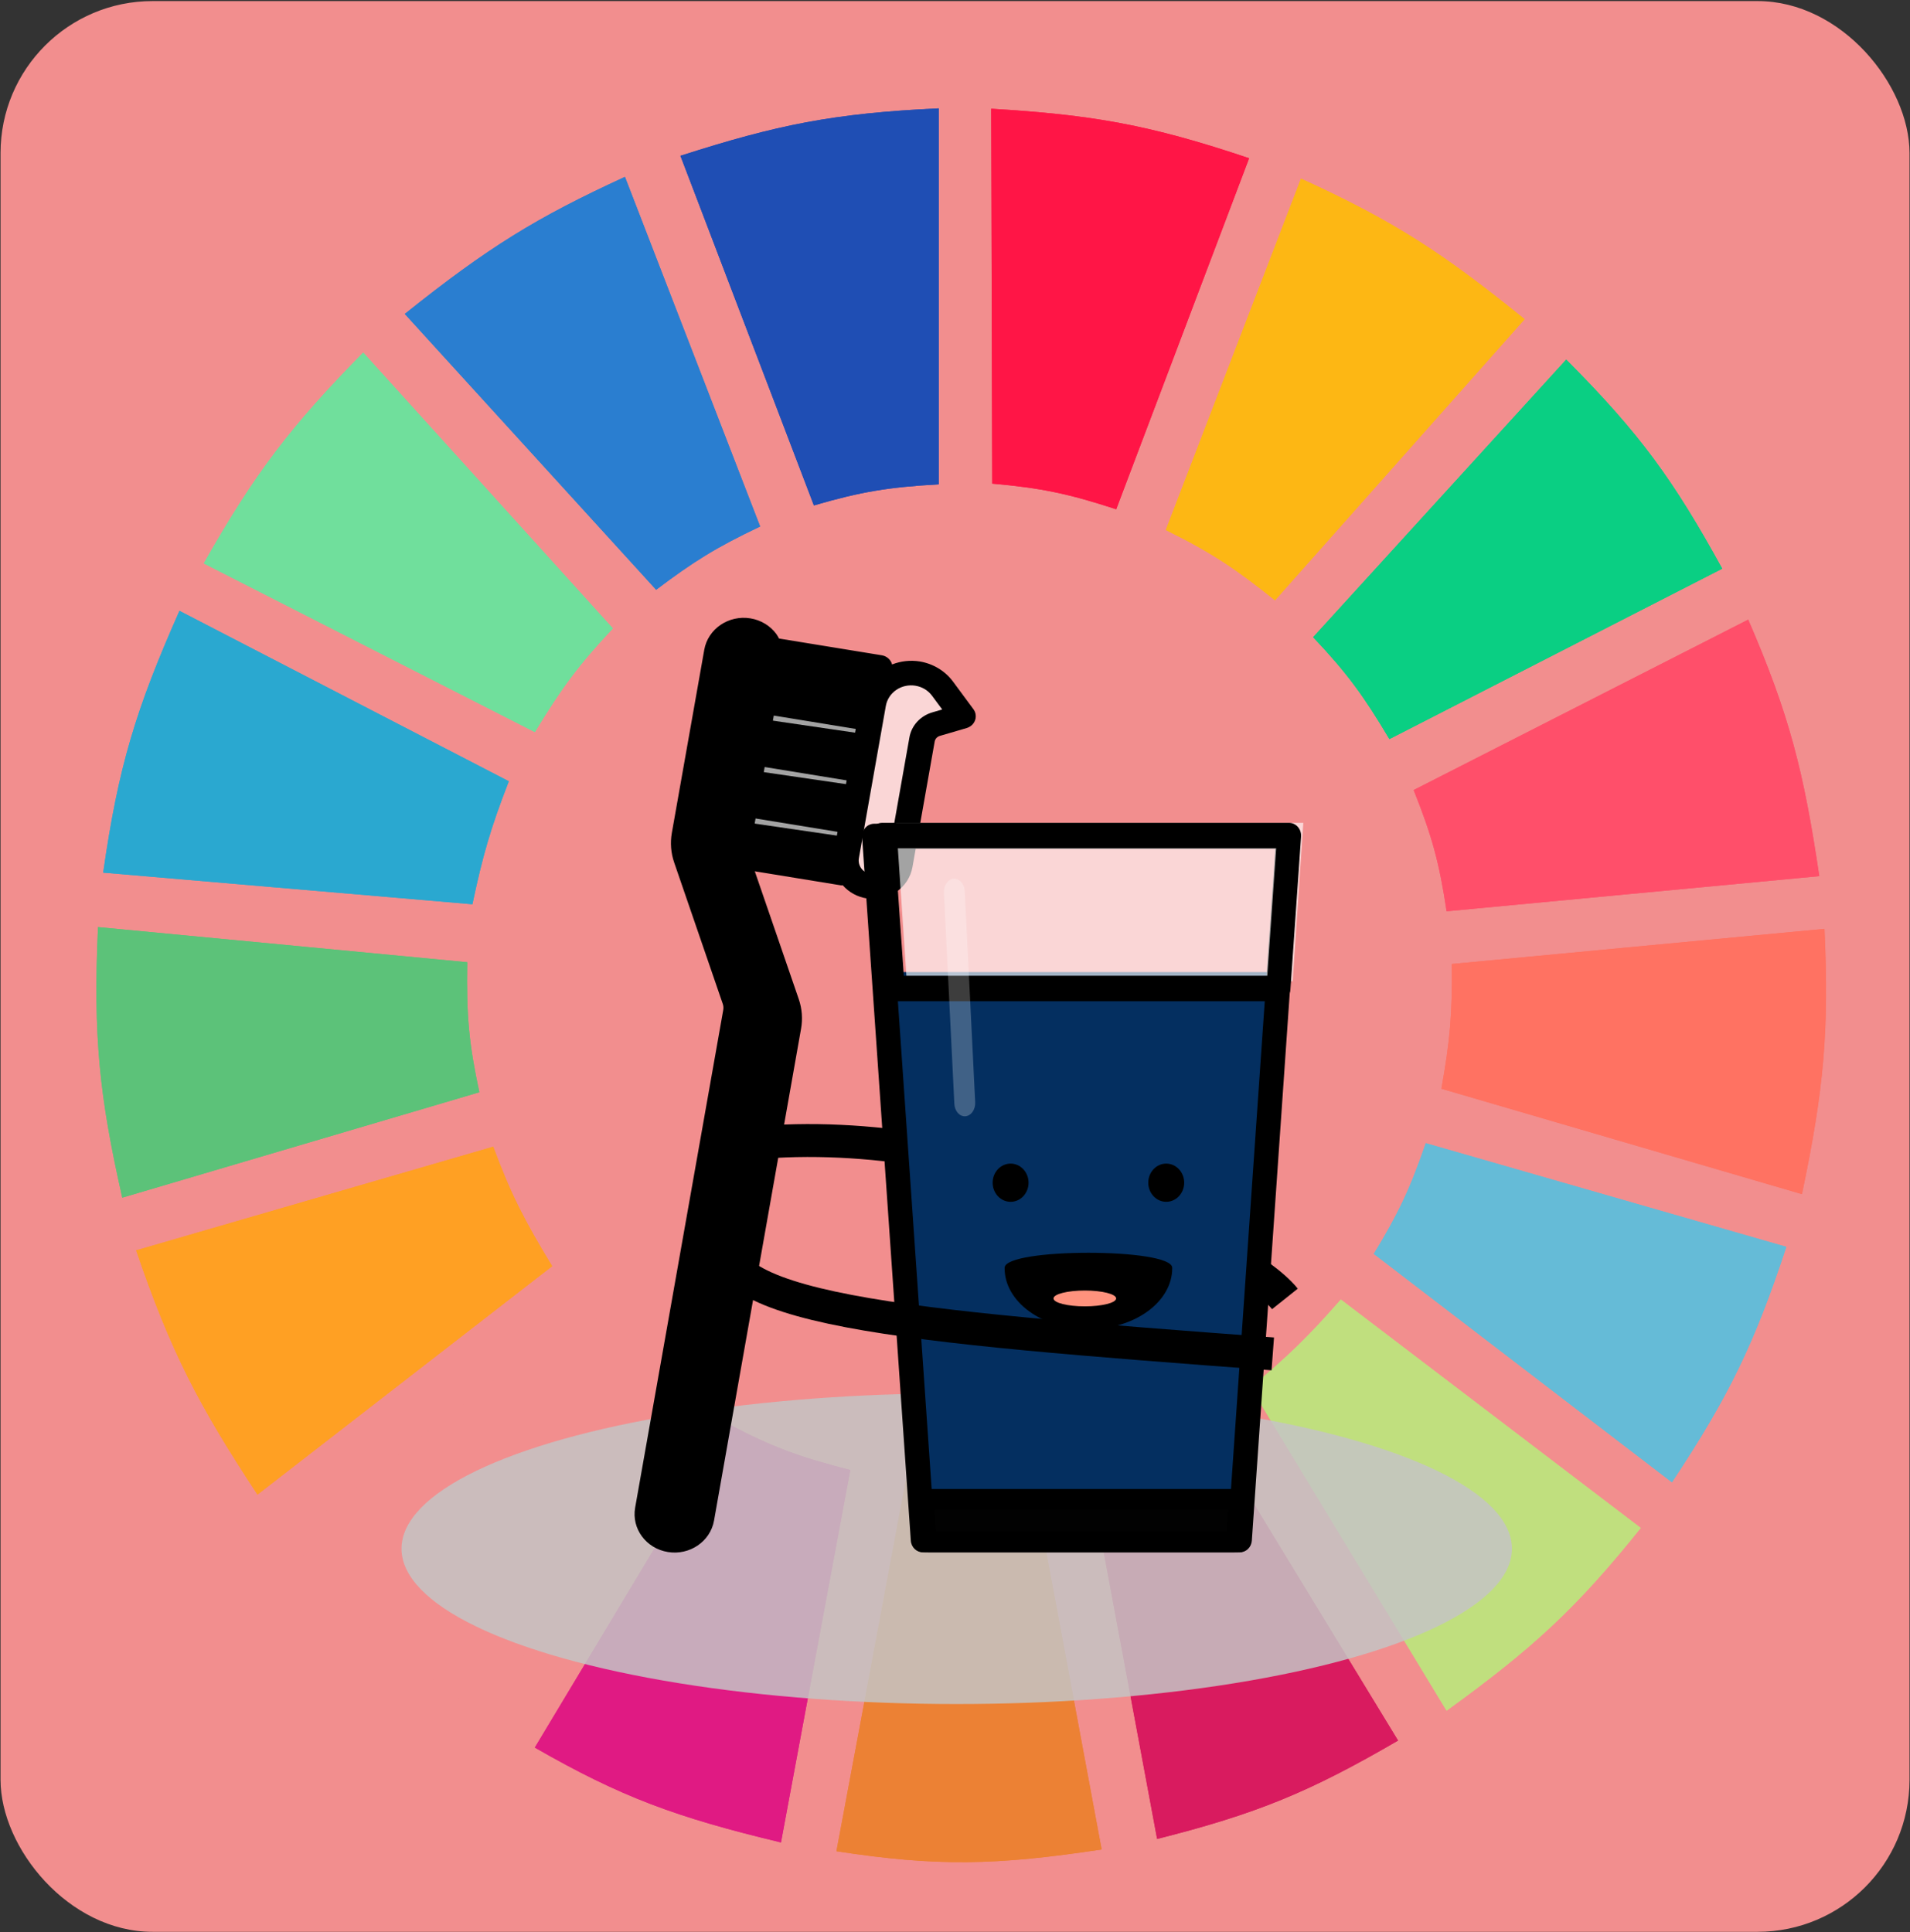 <svg width="686" height="694" viewBox="0 0 686 694" fill="none" xmlns="http://www.w3.org/2000/svg">
<rect x="0" y="0" width="686" height="694" fill="#333333" stroke="none"/>
<rect x="0.197" y="0.388" width="685.626" height="693.507" rx="54.58" fill="#F28E8E"/>
<g clip-path="url(#clip0)">
<path d="M292.324 181.545L244.386 55.961C279.197 44.784 299.352 40.695 337.15 38.922V173.972C319.185 174.979 309.342 176.601 292.324 181.545Z" fill="#1F4EB4"/>
<path d="M418.713 190.38L467.274 64.165C501.8 79.918 518.948 91.52 547.587 114.651L457.935 215.623C443.916 204.418 435.533 198.678 418.713 190.38Z" fill="#FDB714"/>
<path d="M471.631 228.876L562.528 129.166C589.193 155.907 601.098 172.549 618.56 204.264L499.024 265.479C489.793 249.983 483.919 241.873 471.631 228.876Z" fill="#0ACF83"/>
<path d="M507.736 283.78L627.894 222.565C642.784 256.957 647.868 277.294 653.42 314.703L519.565 327.324C516.941 309.864 514.348 300.338 507.736 283.78Z" fill="#FF4F6A"/>
<path d="M517.695 391.063C520.692 374.296 521.647 364.552 521.431 346.256L655.285 333.635C656.948 370.321 655.121 391.169 647.192 428.927L517.695 391.063Z" fill="#FF7262"/>
<path d="M493.418 450.384C502.195 435.967 506.328 427.299 512.095 410.626L641.592 447.859C630.006 482.883 621.013 501.4 600.502 532.424L493.418 450.384Z" fill="#65BBD7"/>
<path d="M589.293 548.832L481.586 466.792C469.752 480.287 462.641 487.163 449.212 498.346L519.564 614.464C550.719 591.885 566.165 577.648 589.293 548.832Z" fill="#C0DF7E"/>
<path d="M502.133 625.192L431.782 509.705C416.519 517.418 407.58 521.232 390.691 526.744L415.595 660.532C451.272 651.538 470.232 643.763 502.133 625.192Z" fill="#D91B5F"/>
<path d="M325.319 531.792C343.065 532.955 353.017 532.608 370.768 530.53L395.671 664.318C357.607 670.054 336.693 670.524 300.416 664.949L325.319 531.792Z" fill="#EC8134"/>
<path d="M192.091 627.716L261.82 511.598C277.628 519.866 287.219 523.385 305.4 528.006L280.497 661.794C242.854 652.752 223.268 645.603 192.091 627.716Z" fill="#E01A83"/>
<path d="M104.306 552.618L210.767 469.947C222.638 483.916 230.359 490.58 245.009 501.501L174.657 616.988C143.864 595.703 128.092 582.038 104.306 552.618Z" fill="#F28E8E"/>
<path d="M92.478 536.841C71.302 504.689 61.419 485.655 48.898 449.121L177.149 411.888C183.554 429.138 188.413 438.474 198.317 454.801L92.478 536.841Z" fill="#FFA023"/>
<path d="M43.916 430.19C35.678 393.667 33.445 372.482 35.2 333.004L167.81 345.625C167.471 365.176 168.514 375.339 172.168 392.325L43.916 430.19Z" fill="#5CC279"/>
<path d="M37.065 313.441L169.675 324.8C173.354 307.404 176.113 297.72 182.749 280.625L64.459 219.41C48.737 254.87 42.504 275.401 37.065 313.441Z" fill="#2AA8D0"/>
<path d="M73.179 202.371C91.715 169.737 104.342 153.23 130.456 126.642L220.108 225.721C207.976 238.687 201.857 246.859 192.092 262.954L73.179 202.371Z" fill="#70DF9C"/>
<path d="M235.665 211.837C249.115 201.7 257.207 196.624 273.02 189.118L224.458 63.534C192.859 78.049 175.509 88.674 145.391 112.758L235.665 211.837Z" fill="#2A7ED0"/>
<path d="M356.376 173.71L356.009 39.053C392.46 41.26 412.721 44.762 448.638 56.834L400.903 182.92C383.775 177.336 374.011 175.275 356.376 173.71Z" fill="#FF1546"/>
</g>
<g clip-path="url(#clip1)">
<path d="M292.32 181.545L244.382 55.961C279.193 44.784 299.348 40.695 337.146 38.922V173.972C319.181 174.979 309.338 176.601 292.32 181.545Z" fill="#1F4EB4"/>
<path d="M418.709 190.38L467.27 64.165C501.796 79.918 518.945 91.52 547.583 114.651L457.932 215.623C443.912 204.418 435.529 198.678 418.709 190.38Z" fill="#FDB714"/>
<path d="M471.627 228.876L562.524 129.166C589.189 155.907 601.094 172.549 618.556 204.264L499.02 265.479C489.789 249.983 483.915 241.873 471.627 228.876Z" fill="#0ACF83"/>
<path d="M507.732 283.78L627.89 222.565C642.78 256.957 647.864 277.294 653.416 314.703L519.561 327.324C516.937 309.864 514.344 300.338 507.732 283.78Z" fill="#FF4F6A"/>
<path d="M517.691 391.063C520.689 374.296 521.644 364.552 521.427 346.256L655.281 333.635C656.944 370.321 655.117 391.169 647.188 428.927L517.691 391.063Z" fill="#FF7262"/>
<path d="M493.414 450.384C502.191 435.967 506.324 427.299 512.091 410.626L641.588 447.859C630.002 482.883 621.009 501.4 600.498 532.424L493.414 450.384Z" fill="#65BBD7"/>
<path d="M589.289 548.832L481.582 466.792C469.748 480.287 462.637 487.163 449.208 498.346L519.56 614.464C550.715 591.885 566.161 577.648 589.289 548.832Z" fill="#C0DF7E"/>
<path d="M502.129 625.192L431.778 509.705C416.515 517.418 407.576 521.232 390.688 526.744L415.591 660.532C451.268 651.538 470.228 643.763 502.129 625.192Z" fill="#D91B5F"/>
<path d="M325.316 531.792C343.062 532.955 353.014 532.608 370.765 530.53L395.668 664.318C357.605 670.054 336.69 670.524 300.413 664.949L325.316 531.792Z" fill="#EC8134"/>
<path d="M192.087 627.716L261.816 511.598C277.624 519.866 287.215 523.385 305.396 528.006L280.493 661.794C242.85 652.752 223.264 645.603 192.087 627.716Z" fill="#E01A83"/>
<path d="M104.302 552.618L210.763 469.947C222.634 483.916 230.356 490.58 245.005 501.501L174.653 616.988C143.86 595.703 128.088 582.038 104.302 552.618Z" fill="#F28E8E"/>
<path d="M92.475 536.841C71.299 504.689 61.416 485.655 48.895 449.121L177.146 411.888C183.551 429.138 188.41 438.474 198.314 454.801L92.475 536.841Z" fill="#FFA023"/>
<path d="M43.912 430.19C35.674 393.667 33.441 372.482 35.196 333.004L167.806 345.625C167.467 365.176 168.51 375.339 172.164 392.325L43.912 430.19Z" fill="#5CC279"/>
<path d="M37.062 313.441L169.671 324.8C173.351 307.404 176.109 297.72 182.745 280.625L64.455 219.41C48.733 254.87 42.5 275.401 37.062 313.441Z" fill="#2AA8D0"/>
<path d="M73.175 202.371C91.711 169.737 104.338 153.23 130.452 126.642L220.104 225.721C207.972 238.687 201.853 246.859 192.088 262.954L73.175 202.371Z" fill="#70DF9C"/>
<path d="M235.661 211.837C249.111 201.7 257.203 196.624 273.016 189.118L224.454 63.534C192.855 78.049 175.505 88.674 145.387 112.758L235.661 211.837Z" fill="#2A7ED0"/>
<path d="M356.372 173.71L356.005 39.053C392.456 41.26 412.717 44.762 448.634 56.834L400.899 182.92C383.771 177.336 374.007 175.275 356.372 173.71Z" fill="#FF1546"/>
<ellipse cx="343.622" cy="556.274" rx="199.409" ry="55.805" fill="#C4C4C4" fill-opacity="0.85"/>
<path d="M270.244 410.618C353.4 402.606 446.185 447.364 461.49 466.563" stroke="black" stroke-width="11.821"/>
<path d="M234.319 549.299C237.44 553.519 243.536 554.509 247.935 551.519C250.05 550.079 251.48 547.897 251.914 545.445L283.189 368.766C283.7 365.921 283.478 362.994 282.54 360.252L265.073 309.433C264.606 308.061 264.491 306.6 264.75 305.178L276.743 237.277C277.177 234.826 276.578 232.313 275.078 230.284C271.954 226.067 265.859 225.07 261.462 228.064C259.348 229.504 257.918 231.686 257.484 234.138L245.838 299.926C245.328 302.772 245.55 305.698 246.488 308.44L263.977 359.228C264.444 360.601 264.558 362.061 264.3 363.484L232.654 542.306C232.221 544.758 232.819 547.27 234.319 549.299Z" fill="black"/>
<path d="M266.416 304.358L279.503 230.431L318.019 236.71L304.933 310.637L266.416 304.358Z" fill="black"/>
<g opacity="0.8">
<path d="M271.415 257.949L272.776 248.616L311.474 254.275L310.113 263.608L271.415 257.949Z" fill="white" fill-opacity="0.8"/>
<path d="M268.129 276.438L269.49 267.105L308.188 272.764L306.827 282.097L268.129 276.438Z" fill="white" fill-opacity="0.8"/>
<path d="M264.855 294.921L266.216 285.588L304.913 291.247L303.552 300.579L264.855 294.921Z" fill="white" fill-opacity="0.8"/>
</g>
<path opacity="0.8" d="M312.2 320.749C306.881 319.879 303.305 315.043 304.206 309.938L313.889 255.239C315.166 248.024 322.3 243.166 329.818 244.392C333.432 244.981 336.652 246.923 338.773 249.791L346.119 259.726L336.503 262.535C333.861 263.306 331.897 265.445 331.434 268.057L323.464 313.079C322.558 318.181 317.515 321.615 312.2 320.749Z" fill="white" fill-opacity="0.8"/>
<path d="M278.832 227.725C279.192 228.25 279.515 228.794 279.802 229.357L316.709 235.373C318.515 235.671 319.964 236.966 320.401 238.672C323.54 237.435 326.978 237.06 330.328 237.591C335.135 238.387 339.425 240.975 342.261 244.787L349.61 254.726C351.081 256.715 350.592 259.475 348.513 260.885C348.112 261.159 347.664 261.371 347.195 261.507L337.582 264.32C336.601 264.598 335.87 265.388 335.702 266.359L327.732 311.381C326.475 318.852 319.151 323.927 311.365 322.721C307.981 322.197 304.903 320.517 302.7 317.996C302.491 318.019 302.286 318.024 302.076 318.015L271.094 312.964L286.893 358.901C288.06 362.326 288.342 365.976 287.706 369.53L256.452 546.183C255.122 553.693 247.702 558.746 239.876 557.47C232.051 556.194 226.786 549.074 228.115 541.564L259.77 362.74C259.897 362.026 259.837 361.297 259.602 360.612L242.133 309.789C240.958 306.368 240.675 302.724 241.301 299.172L252.944 233.396C254.274 225.886 261.694 220.833 269.519 222.109C273.275 222.722 276.626 224.742 278.832 227.725ZM281.187 238.545L279.457 248.316L308.898 253.115L309.086 252.056L310.628 243.345L281.187 238.545ZM272.914 285.28L302.355 290.079L304.085 280.308L274.644 275.509L272.914 285.28ZM276.186 266.798L305.627 271.597L307.356 261.826L277.915 257.027L276.186 266.798ZM318.662 309.895L326.628 264.876C327.371 260.605 330.575 257.112 334.894 255.867L338.401 254.838L334.751 249.901C331.807 245.919 326.057 244.985 321.911 247.808C319.921 249.163 318.572 251.225 318.163 253.536L308.48 308.235C308.002 310.934 309.894 313.492 312.706 313.95C315.518 314.409 318.184 312.594 318.662 309.895ZM299.403 306.756L300.813 298.79L271.372 293.99L269.643 303.761L299.084 308.561L299.403 306.756ZM262.021 234.876L250.364 300.635C249.991 302.764 250.162 304.95 250.866 307.001L268.349 357.857C269.045 359.914 269.214 362.096 268.84 364.225L237.192 543.044C236.715 545.742 238.606 548.301 241.418 548.759C244.231 549.217 246.896 547.402 247.374 544.703L278.648 368.036C279.021 365.907 278.85 363.721 278.146 361.67L260.677 310.832C259.981 308.775 259.812 306.593 260.185 304.464L272.203 236.536C272.681 233.838 270.789 231.279 267.977 230.821C265.166 230.362 262.499 232.178 262.021 234.876Z" fill="black"/>
<path d="M444.861 557.209H332.853L315.62 349.157H462.095L444.861 557.209Z" fill="#042F60"/>
<path d="M445.242 553.088V548.574H335.569L318.694 304.9H458.044L440.879 552.765L445.242 553.088V548.574V553.088L449.608 553.405L467.106 300.709C467.194 299.457 466.773 298.233 465.944 297.314C465.113 296.394 463.959 295.878 462.743 295.878H313.995C312.779 295.878 311.625 296.394 310.796 297.314C309.965 298.233 309.547 299.454 309.632 300.709L327.133 553.405C327.295 555.768 329.2 557.596 331.496 557.596H445.242C447.538 557.596 449.443 555.768 449.608 553.405L445.242 553.088Z" fill="black"/>
<path d="M332.12 540.527L333.374 557.596H443.364L444.617 540.527H332.12Z" fill="#020202"/>
<path d="M330.822 538.628L326.506 538.908L327.791 554.084C327.957 556.068 329.834 557.594 332.105 557.594H444.631C446.902 557.594 448.779 556.068 448.947 554.084L450.23 538.908C450.317 537.855 449.906 536.82 449.083 536.047C448.264 535.272 447.12 534.836 445.914 534.836H330.822C329.618 534.836 328.472 535.272 327.652 536.047C326.83 536.82 326.419 537.853 326.506 538.908L330.822 538.628V542.421H441.253L440.612 550.007H336.124L335.138 538.346L330.822 538.628V542.421V538.628Z" fill="black"/>
<path opacity="0.8" d="M325.678 352.466H464.278L468.1 295.57H321.854L325.678 352.466Z" fill="white" fill-opacity="0.8"/>
<path d="M320.624 355.051V359.625H459.177C461.434 359.625 463.299 357.784 463.466 355.389L467.287 300.481C467.376 299.208 466.965 297.962 466.15 297.027C465.336 296.093 464.197 295.566 462.999 295.566H316.801C315.605 295.566 314.466 296.093 313.651 297.027C312.837 297.96 312.426 299.208 312.515 300.481L316.336 355.389C316.503 357.784 318.368 359.625 320.624 359.625V355.051L324.91 354.711L321.431 304.715H458.368L455.184 350.477H320.624V355.051L324.91 354.711L320.624 355.051Z" fill="black"/>
<path d="M367.529 419.967C365.01 417.286 360.928 417.286 358.408 419.967C355.891 422.648 355.891 426.992 358.408 429.673C360.928 432.351 365.01 432.351 367.529 429.673C370.048 426.992 370.048 422.648 367.529 419.967Z" fill="black"/>
<path d="M423.425 419.965C420.906 417.286 416.824 417.286 414.305 419.965C411.788 422.646 411.788 426.99 414.305 429.671C416.824 432.349 420.906 432.349 423.425 429.671C425.945 426.99 425.945 422.646 423.425 419.965Z" fill="black"/>
<path d="M360.822 455.37C360.888 448.188 420.949 448.188 421.016 455.37V455.522C421.016 467.626 407.543 477.439 390.918 477.439C374.295 477.439 360.819 467.626 360.819 455.522L360.822 455.37Z" fill="black"/>
<path d="M400.881 466.388C400.881 464.817 395.843 463.544 389.632 463.544C383.418 463.544 378.382 464.817 378.382 466.388C378.382 467.959 383.418 469.233 389.632 469.233C395.843 469.233 400.881 467.959 400.881 466.388Z" fill="#FF927D"/>
<path opacity="0.3" d="M339.016 320.655L342.766 396.513C342.895 399.129 344.676 401.114 346.741 400.952C348.81 400.786 350.38 398.537 350.251 395.925L346.501 320.066C346.372 317.451 344.592 315.465 342.526 315.627C340.458 315.79 338.887 318.042 339.016 320.655Z" fill="white" fill-opacity="0.8"/>
<path d="M261.426 440.787C249.992 470.489 323.403 476.307 457.133 486.303" stroke="black" stroke-width="11.821"/>
</g>
<defs>
<clipPath id="clip0">
<rect width="622.58" height="646.222" fill="white" transform="translate(33.948 23.145)"/>
</clipPath>
<clipPath id="clip1">
<rect width="622.58" height="646.222" fill="white" transform="translate(33.944 23.145)"/>
</clipPath>
</defs>
</svg>
